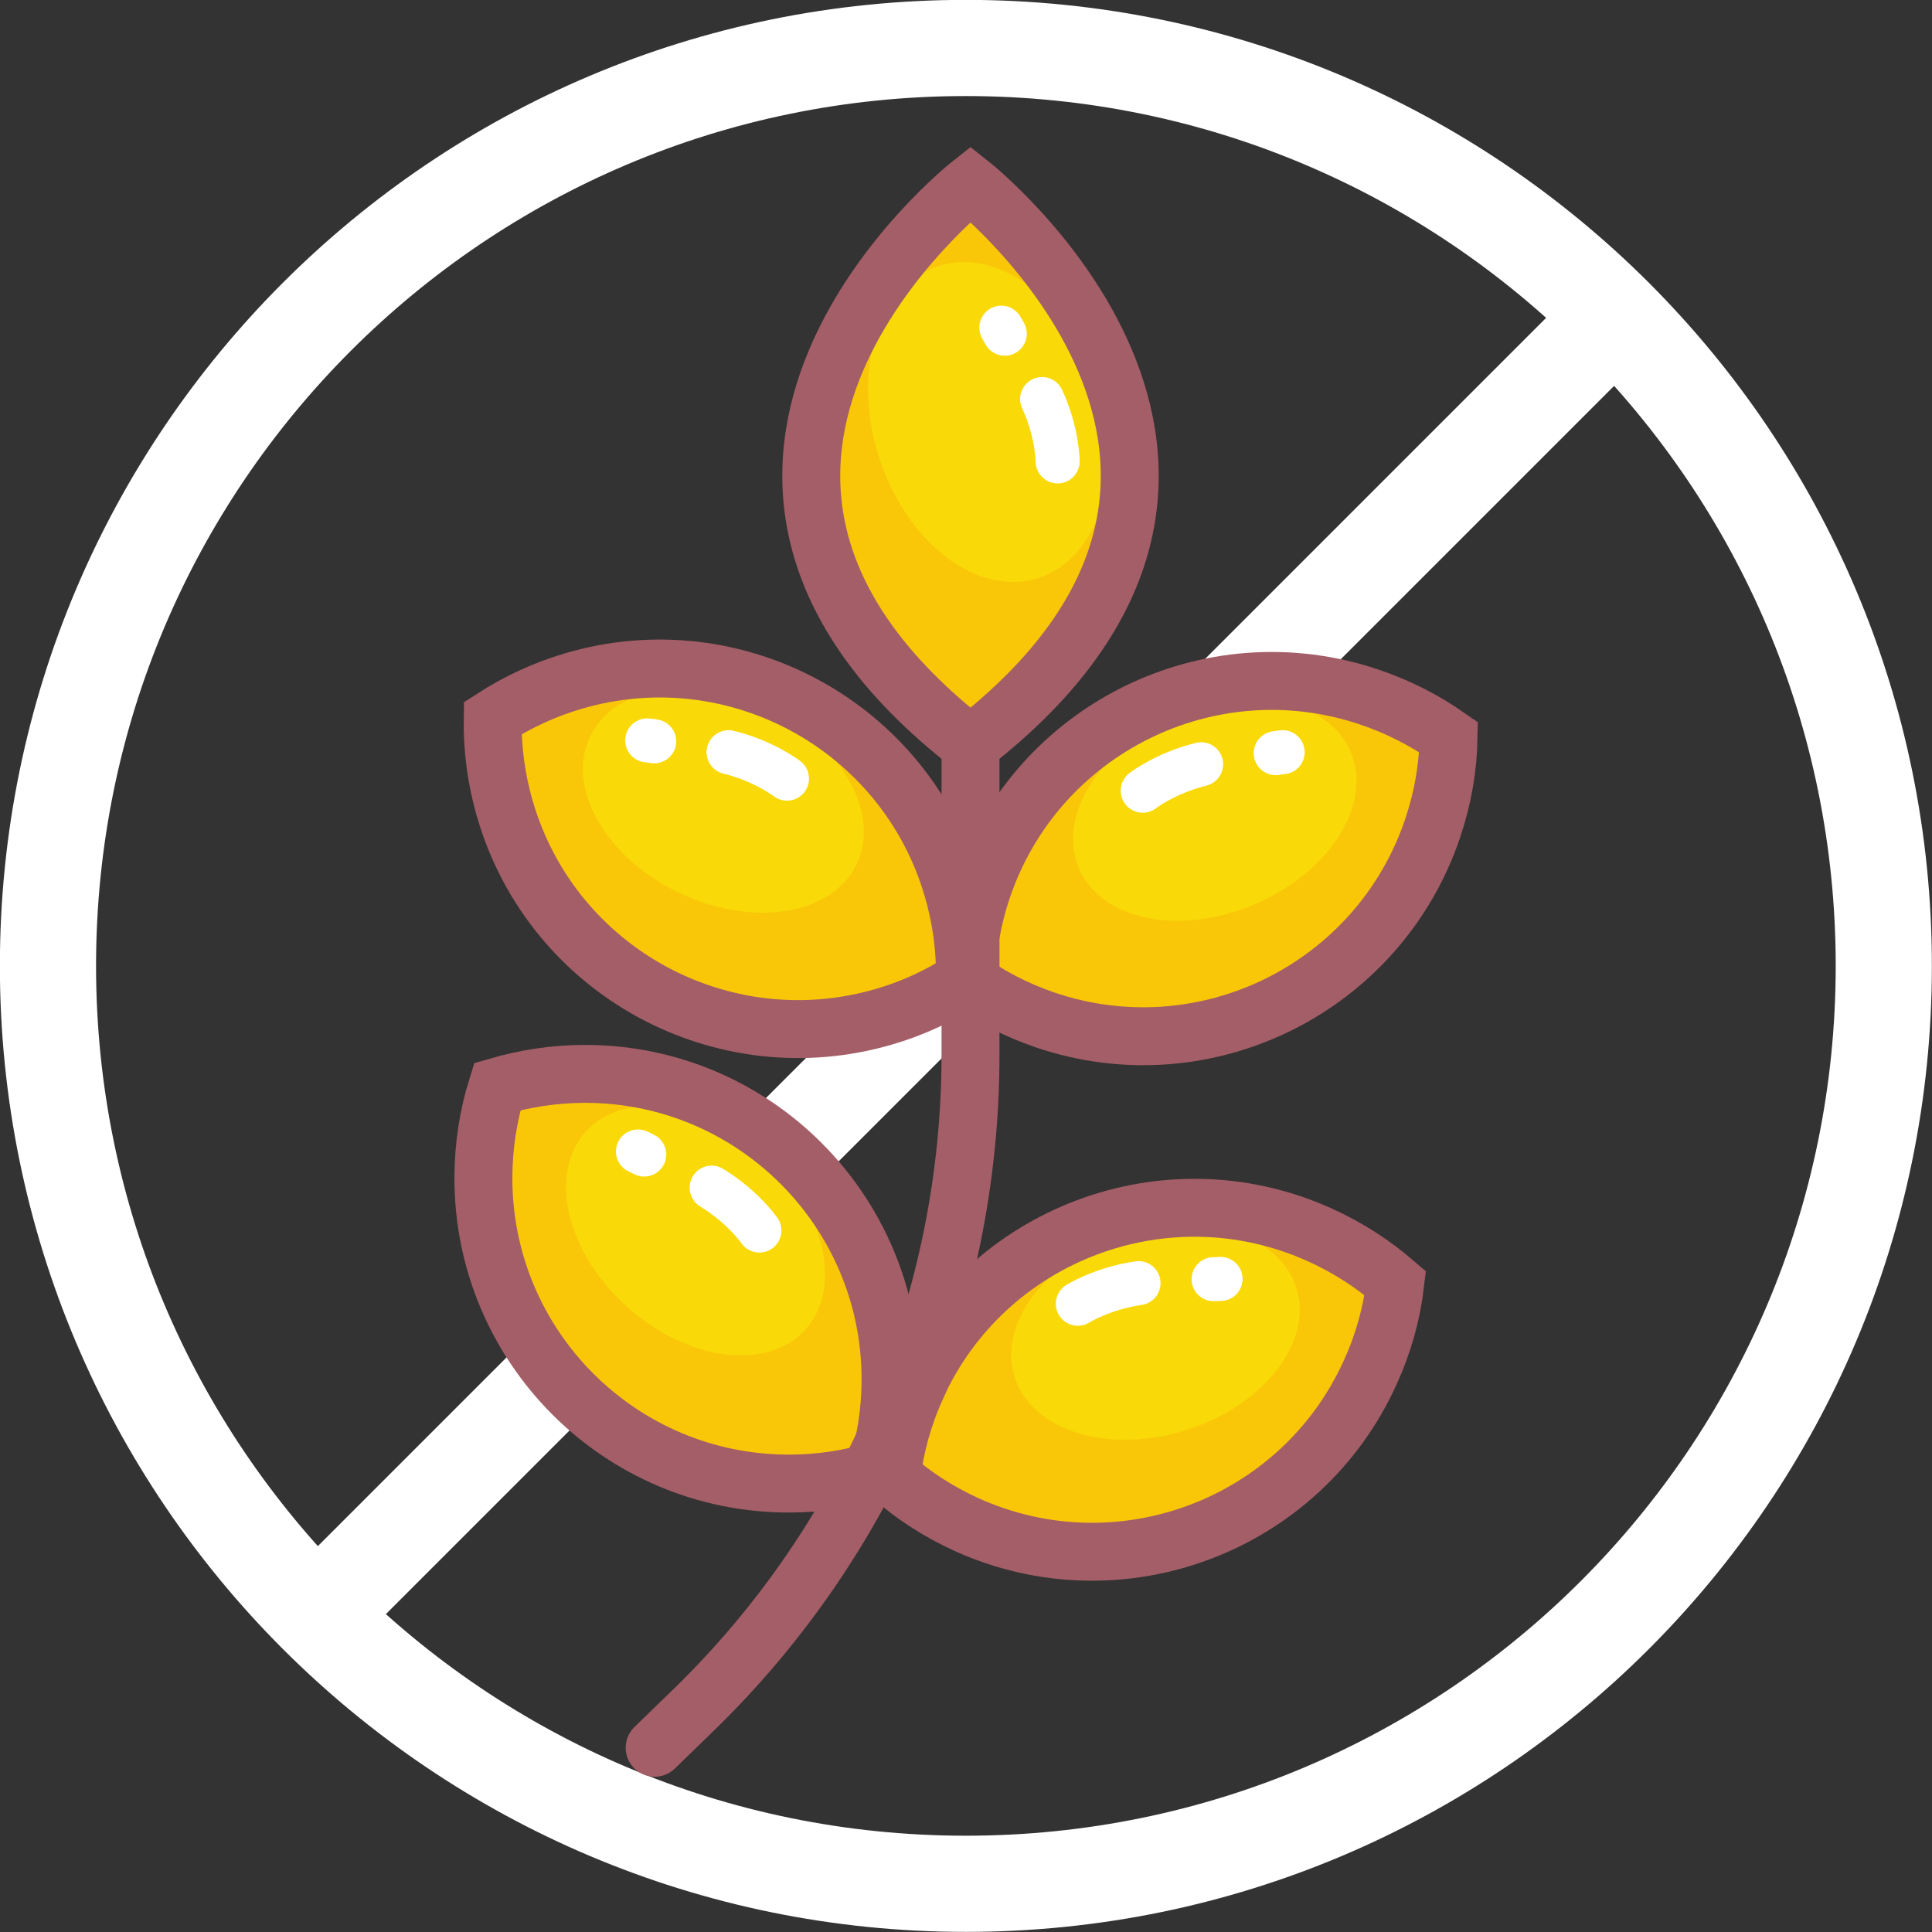 <svg width="140" height="140" viewBox="0 0 140 140" fill="none" xmlns="http://www.w3.org/2000/svg">
<rect x="0" y="0" width="140" height="140" fill="#333333" stroke="none"/>
<g clip-path="url(#clip0_158_13150)">
<path d="M69.991 136.507C106.727 136.507 136.507 106.727 136.507 69.992C136.507 33.256 106.727 3.476 69.991 3.476C33.256 3.476 3.476 33.256 3.476 69.992C3.476 106.727 33.256 136.507 69.991 136.507Z" stroke="white" stroke-width="6.969" stroke-miterlimit="10"/>
<path d="M117.027 22.972L22.972 117.027" stroke="white" stroke-width="6.969" stroke-miterlimit="10"/>
<path d="M64.533 99.95C64.533 102.25 64.18 104.484 63.525 106.566C61.51 107.187 59.378 107.506 57.161 107.506C44.953 107.506 35.028 97.599 35.028 85.374C35.028 83.073 35.381 80.823 36.036 78.74C38.051 78.153 40.184 77.817 42.4 77.817C54.608 77.817 64.533 87.725 64.533 99.95Z" fill="#F9C708"/>
<path d="M55.364 83.661C59.764 87.607 61.107 93.283 58.37 96.339C55.633 99.379 49.84 98.656 45.44 94.694C41.04 90.747 39.697 85.071 42.434 82.015C45.171 78.976 50.965 79.698 55.364 83.661Z" fill="#F9D908"/>
<path d="M66.414 100.521C65.457 102.62 64.869 104.786 64.601 106.969C66.179 108.363 67.993 109.538 70.008 110.462C81.124 115.516 94.256 110.579 99.294 99.446C100.251 97.347 100.856 95.164 101.108 92.981C99.512 91.604 97.716 90.428 95.684 89.505C84.567 84.45 71.435 89.387 66.397 100.521H66.414Z" fill="#F9C708"/>
<path d="M81.494 89.471C75.851 91.251 72.274 95.869 73.517 99.782C74.76 103.694 80.318 105.407 85.96 103.627C91.603 101.847 95.18 97.229 93.937 93.317C92.694 89.404 87.136 87.691 81.494 89.471Z" fill="#F9D908"/>
<path d="M69.016 64.332C69.671 66.549 69.957 68.766 69.923 70.966C68.16 72.124 66.212 73.048 64.079 73.669C52.358 77.112 40.049 70.411 36.607 58.69C35.952 56.474 35.666 54.223 35.7 52.04C37.463 50.898 39.428 49.975 41.544 49.353C53.265 45.894 65.574 52.611 69.016 64.332Z" fill="#F9C708"/>
<path d="M55.616 51.301C60.956 53.854 63.844 58.909 62.081 62.62C60.318 66.314 54.558 67.254 49.218 64.702C43.878 62.15 40.989 57.095 42.753 53.384C44.516 49.689 50.276 48.749 55.616 51.301Z" fill="#F9D908"/>
<path d="M71.183 64.4C70.444 66.583 70.075 68.799 70.024 70.983C71.737 72.208 73.652 73.199 75.767 73.921C87.338 77.834 99.898 71.604 103.811 60.034C104.55 57.851 104.936 55.617 104.97 53.417C103.24 52.208 101.326 51.218 99.227 50.512C87.657 46.6 75.096 52.83 71.183 64.4Z" fill="#F9C708"/>
<path d="M85.087 51.889C79.646 54.223 76.573 59.177 78.186 62.939C79.814 66.7 85.524 67.859 90.965 65.508C96.406 63.174 99.495 58.22 97.866 54.459C96.237 50.697 90.528 49.538 85.087 51.889Z" fill="#F9D908"/>
<path d="M47.438 126.65L50.276 123.896C63.089 111.436 70.327 94.307 70.327 76.423V41.092" stroke="#A45E67" stroke-width="4.198" stroke-miterlimit="10" stroke-linecap="round"/>
<path d="M64.533 99.95C64.533 102.25 64.18 104.484 63.525 106.566C61.51 107.187 59.378 107.506 57.161 107.506C44.953 107.506 35.028 97.599 35.028 85.374C35.028 83.073 35.381 80.823 36.036 78.74C38.051 78.153 40.184 77.817 42.4 77.817C54.608 77.817 64.533 87.725 64.533 99.95Z" stroke="#A45E67" stroke-width="4.198" stroke-miterlimit="10"/>
<path d="M66.414 100.521C65.457 102.62 64.869 104.786 64.601 106.969C66.179 108.363 67.993 109.538 70.008 110.462C81.124 115.516 94.256 110.579 99.294 99.446C100.251 97.347 100.856 95.164 101.108 92.981C99.512 91.604 97.716 90.428 95.684 89.505C84.567 84.45 71.435 89.387 66.397 100.521H66.414Z" stroke="#A45E67" stroke-width="4.198" stroke-miterlimit="10"/>
<path d="M69.016 64.332C69.671 66.549 69.957 68.766 69.923 70.966C68.16 72.124 66.212 73.048 64.079 73.669C52.358 77.112 40.049 70.411 36.607 58.69C35.952 56.474 35.666 54.223 35.7 52.04C37.463 50.898 39.428 49.975 41.544 49.353C53.265 45.894 65.574 52.611 69.016 64.332Z" stroke="#A45E67" stroke-width="4.198" stroke-miterlimit="10"/>
<path d="M71.183 64.4C70.444 66.583 70.075 68.799 70.024 70.982C71.737 72.208 73.652 73.199 75.767 73.921C87.338 77.834 99.898 71.604 103.811 60.033C104.55 57.85 104.936 55.617 104.97 53.417C103.24 52.208 101.326 51.217 99.227 50.512C87.657 46.599 75.096 52.83 71.183 64.4Z" stroke="#A45E67" stroke-width="4.198" stroke-miterlimit="10"/>
<path d="M70.326 13.334C70.326 13.334 44.365 33.82 70.326 53.972C96.288 33.82 70.326 13.334 70.326 13.334Z" fill="#F9C708"/>
<path d="M75.241 41.888C79.622 40.486 81.553 34.286 79.554 28.041C77.555 21.797 72.383 17.871 68.002 19.273C63.621 20.676 61.69 26.875 63.689 33.12C65.688 39.365 70.86 43.29 75.241 41.888Z" fill="#F9D908"/>
<path d="M70.326 13.334C70.326 13.334 44.365 33.821 70.326 53.972C96.288 33.821 70.326 13.334 70.326 13.334Z" stroke="#A45E67" stroke-width="4.198" stroke-miterlimit="10"/>
<path d="M72.812 24.181C72.728 24.03 72.644 23.896 72.561 23.745" stroke="white" stroke-width="3.191" stroke-linecap="round" stroke-linejoin="round"/>
<path d="M76.641 33.434C76.641 33.434 76.641 31.352 75.516 28.917" stroke="white" stroke-width="3.191" stroke-linecap="round" stroke-linejoin="round"/>
<path d="M47.405 53.719C47.237 53.686 47.069 53.669 46.901 53.652" stroke="white" stroke-width="3.191" stroke-linecap="round" stroke-linejoin="round"/>
<path d="M57.028 56.423C57.028 56.423 55.382 55.147 52.796 54.509" stroke="white" stroke-width="3.191" stroke-linecap="round" stroke-linejoin="round"/>
<path d="M46.683 83.661C46.532 83.577 46.381 83.51 46.23 83.442" stroke="white" stroke-width="3.191" stroke-linecap="round" stroke-linejoin="round"/>
<path d="M55.029 89.169C55.029 89.169 53.853 87.456 51.569 86.062" stroke="white" stroke-width="3.191" stroke-linecap="round" stroke-linejoin="round"/>
<path d="M92.442 54.576C92.61 54.542 92.778 54.526 92.946 54.509" stroke="white" stroke-width="3.191" stroke-linecap="round" stroke-linejoin="round"/>
<path d="M82.804 57.296C82.804 57.296 84.449 56.02 87.035 55.382" stroke="white" stroke-width="3.191" stroke-linecap="round" stroke-linejoin="round"/>
<path d="M87.943 92.695C88.111 92.695 88.279 92.678 88.447 92.678" stroke="white" stroke-width="3.191" stroke-linecap="round" stroke-linejoin="round"/>
<path d="M78.103 94.475C78.103 94.475 79.866 93.367 82.502 92.981" stroke="white" stroke-width="3.191" stroke-linecap="round" stroke-linejoin="round"/>
</g>
<defs>
<clipPath id="clip0_158_13150">
<rect width="140" height="140" fill="white"/>
</clipPath>
</defs>
</svg>
